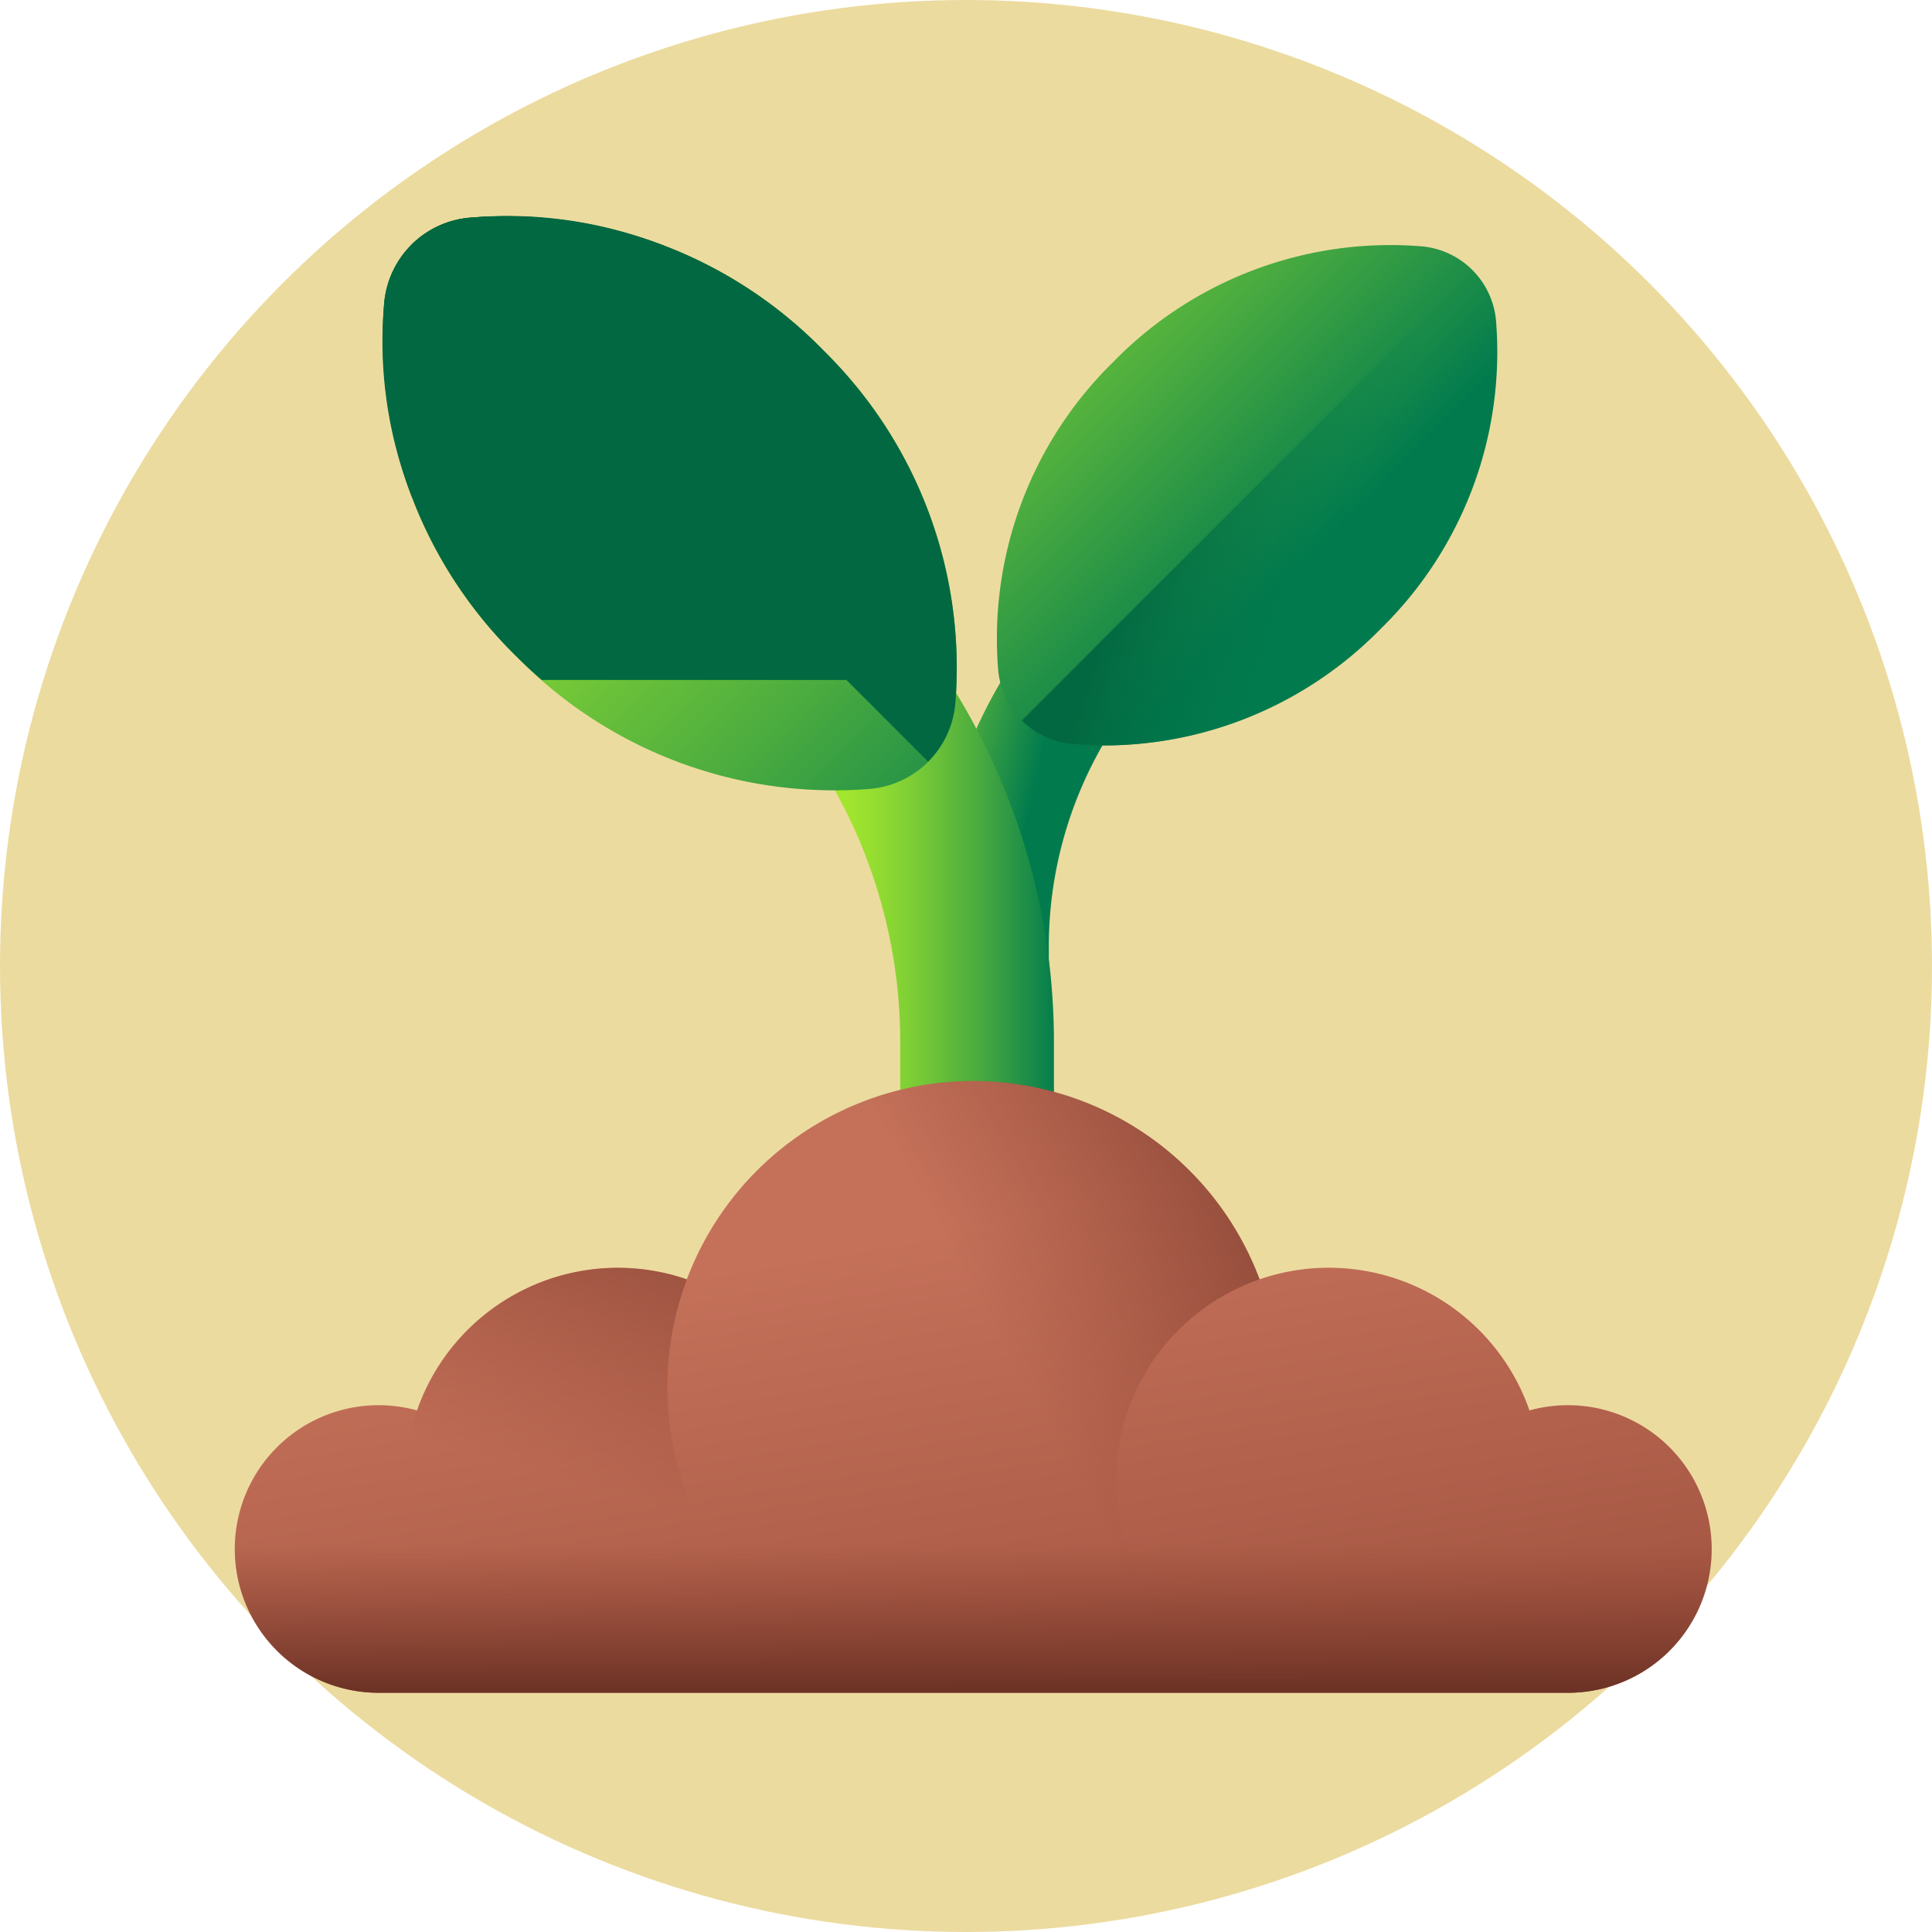 <svg xmlns="http://www.w3.org/2000/svg" xmlns:xlink="http://www.w3.org/1999/xlink" width="102" height="102" viewBox="0 0 102 102">
  <defs>
    <linearGradient id="linear-gradient" x1="-0.244" y1="0.211" x2="0.315" y2="0.476" gradientUnits="objectBoundingBox">
      <stop offset="0" stop-color="#a2e62e"/>
      <stop offset="0.123" stop-color="#97de30"/>
      <stop offset="0.34" stop-color="#79cb36"/>
      <stop offset="0.623" stop-color="#4aab3f"/>
      <stop offset="0.961" stop-color="#09804c"/>
      <stop offset="1" stop-color="#017b4e"/>
    </linearGradient>
    <linearGradient id="linear-gradient-2" x1="-0.247" y1="-0.247" x2="0.623" y2="0.623" xlink:href="#linear-gradient"/>
    <linearGradient id="linear-gradient-3" x1="0.713" y1="0.563" x2="0.286" y2="0.421" gradientUnits="objectBoundingBox">
      <stop offset="0" stop-color="#017b4e" stop-opacity="0"/>
      <stop offset="1" stop-color="#026841"/>
    </linearGradient>
    <linearGradient id="linear-gradient-4" x1="1.824" y1="5.962" x2="1.824" y2="6.784" xlink:href="#linear-gradient-3"/>
    <linearGradient id="linear-gradient-5" x1="2.359" y1="8.546" x2="2.359" y2="10.328" gradientUnits="objectBoundingBox">
      <stop offset="0" stop-color="#017b4e" stop-opacity="0"/>
      <stop offset="0.483" stop-color="#01754a" stop-opacity="0.482"/>
      <stop offset="1" stop-color="#026841"/>
    </linearGradient>
    <linearGradient id="linear-gradient-6" x1="0.483" y1="0.5" x2="1.01" y2="0.5" xlink:href="#linear-gradient"/>
    <linearGradient id="linear-gradient-7" x1="0.22" y1="0.22" x2="1.134" y2="1.134" xlink:href="#linear-gradient"/>
    <linearGradient id="linear-gradient-8" x1="2.936" y1="-3.715" x2="2.284" y2="-3.715" xlink:href="#linear-gradient-3"/>
    <linearGradient id="linear-gradient-9" x1="3.165" y1="-4.17" x2="3.165" y2="-3.349" xlink:href="#linear-gradient-3"/>
    <linearGradient id="linear-gradient-10" x1="5.22" y1="-7.926" x2="5.22" y2="-6.144" xlink:href="#linear-gradient-5"/>
    <linearGradient id="linear-gradient-11" x1="0.311" y1="0.31" x2="0.848" y2="1.606" gradientUnits="objectBoundingBox">
      <stop offset="0" stop-color="#c5715a"/>
      <stop offset="1" stop-color="#883f2e"/>
    </linearGradient>
    <linearGradient id="linear-gradient-12" x1="0.581" y1="0.462" x2="1.242" y2="0.075" gradientUnits="objectBoundingBox">
      <stop offset="0" stop-color="#883f2e" stop-opacity="0"/>
      <stop offset="1" stop-color="#6d3326"/>
    </linearGradient>
    <linearGradient id="linear-gradient-13" x1="0.528" y1="0.522" x2="0.773" y2="-0.509" xlink:href="#linear-gradient-12"/>
    <linearGradient id="linear-gradient-14" x1="0.5" y1="0.316" x2="0.5" y2="0.981" xlink:href="#linear-gradient-12"/>
  </defs>
  <g id="Grupo_1177589" data-name="Grupo 1177589" transform="translate(-204.051 -4869)">
    <circle id="Elipse_11760" data-name="Elipse 11760" cx="51" cy="51" r="51" transform="translate(204.051 4869)" fill="#ecdb9f"/>
    <g id="Grupo_1177584" data-name="Grupo 1177584" transform="translate(216.449 4880.398)">
      <g id="Grupo_1177587" data-name="Grupo 1177587" transform="translate(7.789 0)">
        <g id="Grupo_1177585" data-name="Grupo 1177585" transform="translate(28.856 1.522)">
          <path id="Trazado_944682" data-name="Trazado 944682" d="M239.686,132.742h6.328V121.363a21.367,21.367,0,0,1,6.3-15.209l4.037-4.037-4.474-4.474-4.037,4.037a27.652,27.652,0,0,0-8.153,19.683Z" transform="translate(-239.686 -84.237)" fill="url(#linear-gradient)"/>
          <g id="Grupo_1177584-2" data-name="Grupo 1177584" transform="translate(3.574)">
            <path id="Trazado_944683" data-name="Trazado 944683" d="M289.422,13.937a4.323,4.323,0,0,0-3.892-3.892,20.433,20.433,0,0,0-16.3,6.087,20.432,20.432,0,0,0-6.087,16.3,4.323,4.323,0,0,0,3.892,3.892,20.433,20.433,0,0,0,16.3-6.087,20.433,20.433,0,0,0,6.087-16.3Z" transform="translate(-263.059 -9.957)" fill="url(#linear-gradient-2)"/>
            <path id="Trazado_944684" data-name="Trazado 944684" d="M271.779,42.461a4.322,4.322,0,0,0,2.646,1.247,20.433,20.433,0,0,0,16.3-6.087,20.433,20.433,0,0,0,6.087-16.3,4.322,4.322,0,0,0-1.247-2.646Z" transform="translate(-270.446 -17.345)" fill="url(#linear-gradient-3)"/>
            <path id="Trazado_944685" data-name="Trazado 944685" d="M310.417,31.31q.593-.513,1.159-1.076a20.432,20.432,0,0,0,6.087-16.3,4.322,4.322,0,0,0-3.892-3.892,20.433,20.433,0,0,0-16.3,6.087q-.565.565-1.076,1.159V31.31Z" transform="translate(-291.301 -9.957)" fill="url(#linear-gradient-4)"/>
            <path id="Trazado_944686" data-name="Trazado 944686" d="M351.362,22.908h11.582a19.576,19.576,0,0,0,1.28-8.97,4.323,4.323,0,0,0-3.892-3.892,19.577,19.577,0,0,0-8.97,1.28Z" transform="translate(-337.861 -9.959)" fill="url(#linear-gradient-5)"/>
          </g>
        </g>
        <path id="Trazado_944687" data-name="Trazado 944687" d="M164.459,131.955h-8.115V117.362a27.4,27.4,0,0,0-8.079-19.5l-5.177-5.177,5.738-5.738L154,92.12a35.463,35.463,0,0,1,10.456,25.242v14.593Z" transform="translate(-129.001 -73.65)" fill="url(#linear-gradient-6)"/>
        <g id="Grupo_1177586" data-name="Grupo 1177586" transform="translate(0 0)">
          <path id="Trazado_944688" data-name="Trazado 944688" d="M55.513.1a4.959,4.959,0,0,0-4.465,4.465,23.439,23.439,0,0,0,6.983,18.7,23.439,23.439,0,0,0,18.7,6.983,4.958,4.958,0,0,0,4.465-4.465,23.44,23.44,0,0,0-6.983-18.7A23.44,23.44,0,0,0,55.513.1Z" transform="translate(-50.948 0)" fill="url(#linear-gradient-7)"/>
          <path id="Trazado_944689" data-name="Trazado 944689" d="M88.235,28.812a4.958,4.958,0,0,0,1.43-3.035,23.439,23.439,0,0,0-6.983-18.7A23.44,23.44,0,0,0,63.987.1a4.958,4.958,0,0,0-3.035,1.43Z" transform="translate(-59.422 0)" fill="url(#linear-gradient-8)"/>
          <path id="Trazado_944690" data-name="Trazado 944690" d="M75.443,8.412q-.589-.68-1.235-1.33A23.439,23.439,0,0,0,55.514.1a4.959,4.959,0,0,0-4.465,4.465,23.44,23.44,0,0,0,6.983,18.7q.648.648,1.33,1.235H75.443Z" transform="translate(-50.949 0)" fill="url(#linear-gradient-9)"/>
          <path id="Trazado_944691" data-name="Trazado 944691" d="M65.8,14.855V1.569A22.456,22.456,0,0,0,55.514.1a4.959,4.959,0,0,0-4.465,4.465,22.458,22.458,0,0,0,1.468,10.29H65.8Z" transform="translate(-50.95 -0.001)" fill="url(#linear-gradient-10)"/>
        </g>
      </g>
      <g id="Grupo_1177588" data-name="Grupo 1177588" transform="translate(0 45.676)">
        <path id="Trazado_944692" data-name="Trazado 944692" d="M70.381,331.05a7.592,7.592,0,1,0-2.031-14.908A11.22,11.22,0,0,0,54.1,309.221a16.151,16.151,0,0,0-30.236,0,11.22,11.22,0,0,0-14.246,6.921A7.592,7.592,0,1,0,7.592,331.05Z" transform="translate(0 -298.753)" fill="url(#linear-gradient-11)"/>
        <path id="Trazado_944693" data-name="Trazado 944693" d="M173.073,319.832a11.222,11.222,0,0,1,7.571-10.61,16.154,16.154,0,1,0-4.743,18.053A11.176,11.176,0,0,1,173.073,319.832Z" transform="translate(-126.539 -298.754)" fill="url(#linear-gradient-12)"/>
        <path id="Trazado_944694" data-name="Trazado 944694" d="M78.478,381.9a11.218,11.218,0,1,1-4.746-18.058A16.158,16.158,0,0,0,78.478,381.9Z" transform="translate(-49.864 -353.373)" fill="url(#linear-gradient-13)"/>
        <path id="Trazado_944695" data-name="Trazado 944695" d="M0,438.727a7.592,7.592,0,0,0,7.592,7.592H70.381A7.593,7.593,0,0,0,76.9,434.826H1.078A7.556,7.556,0,0,0,0,438.727Z" transform="translate(0 -414.022)" fill="url(#linear-gradient-14)"/>
      </g>
    </g>
  </g>
</svg>
